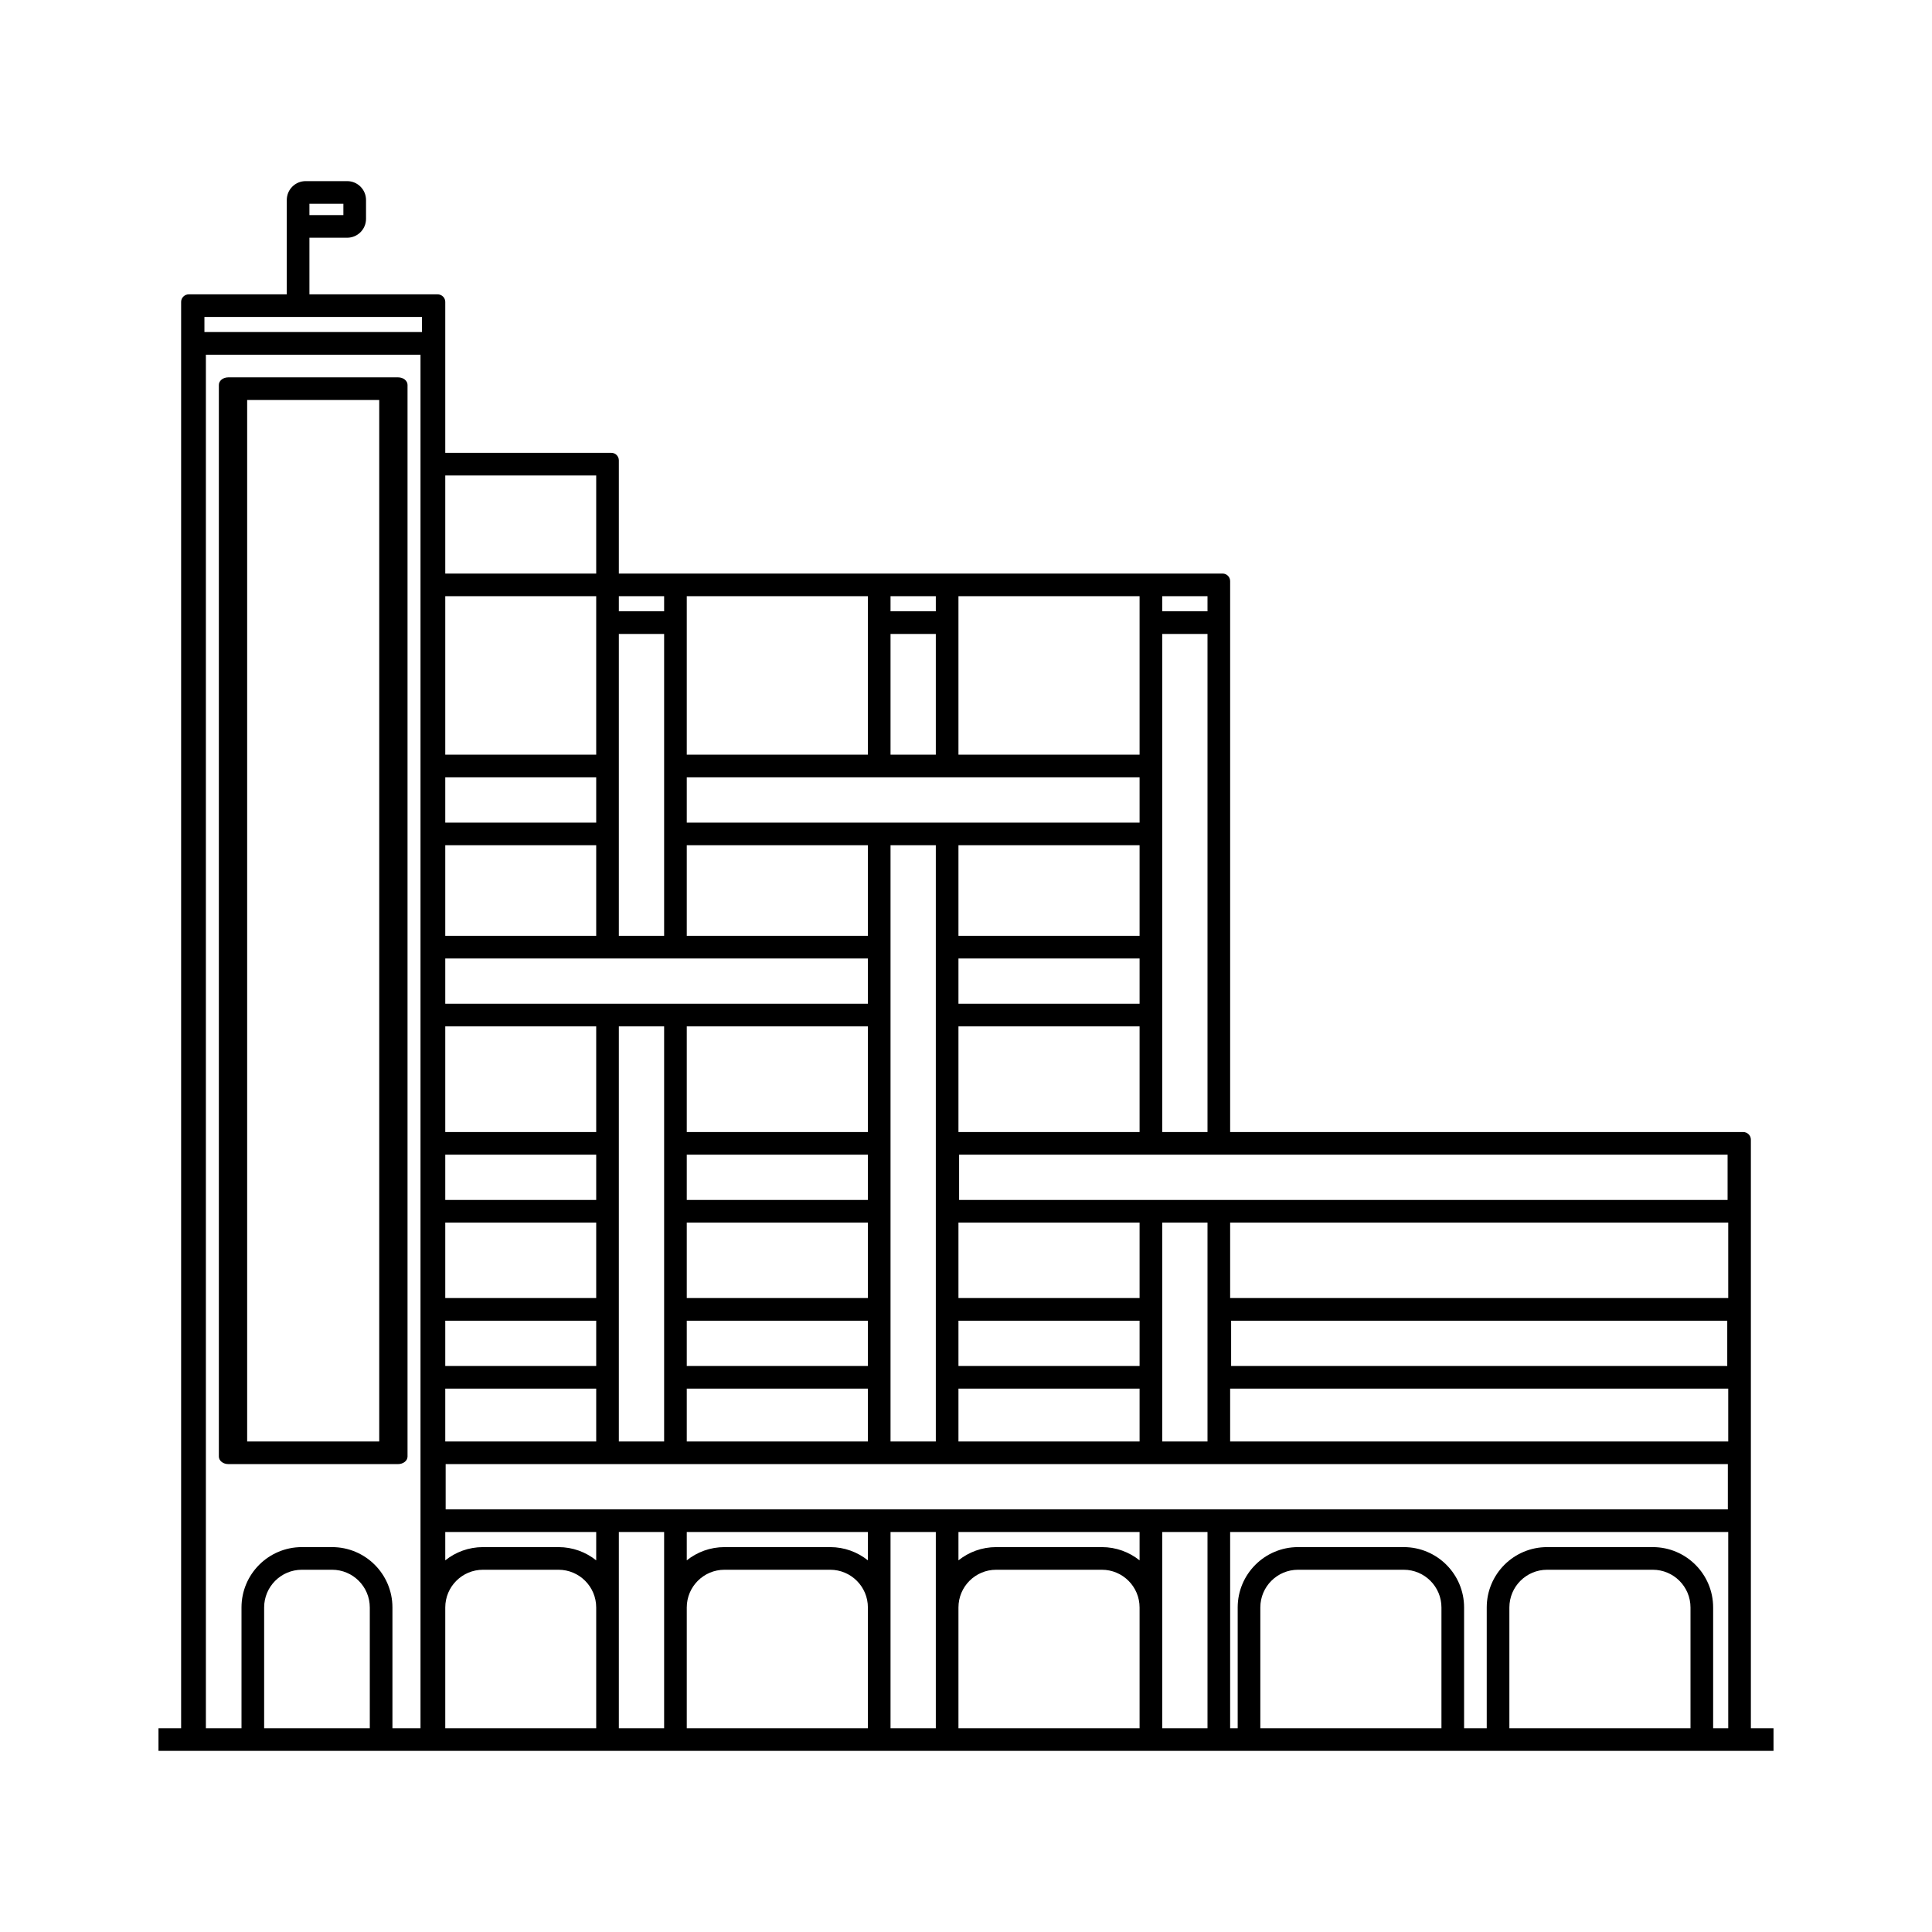 <svg width="256" height="256" viewBox="0 0 256 256" fill="none" xmlns="http://www.w3.org/2000/svg">
<path fill-rule="evenodd" clip-rule="evenodd" d="M52.75 50C53.44 50 54 50.448 54 51L54 193C54 193.552 53.44 194 52.75 194H30.25C29.56 194 29 193.552 29 193L29 51C29 50.448 29.56 50 30.25 50L52.75 50ZM32.75 53H50.25L50.25 191H32.75L32.75 53Z" fill="black"/>
<path fill-rule="evenodd" clip-rule="evenodd" d="M40.5 24C39.119 24 38 25.119 38 26.5V39L25.029 39C24.461 39 24 39.448 24 40L24 46L24 46.004L24 229H21V232H235V229H232V151C232 150.448 231.539 150 230.971 150L163 150V77C163 76.448 162.552 76 162 76H82V61C82 60.448 81.552 60 81 60H59V40C59 39.448 58.539 39 57.971 39H41V31.5H46C47.381 31.5 48.5 30.381 48.5 29V26.5C48.5 25.119 47.381 24 46 24H40.5ZM229 162L163 162V172H229V162ZM229 184H163V191H229V184ZM229 203H163V229H164V213C164 208.582 167.582 205 172 205H186C190.418 205 194 208.582 194 213V229H197V213C197 208.582 200.582 205 205 205H219C223.418 205 227 208.582 227 213V229H229V203ZM32 229H27.281L27.281 47L55.719 47L55.719 229H52V213C52 208.582 48.418 205 44 205H40C35.582 205 32 208.582 32 213V229ZM79 229H59V213C59 210.239 61.239 208 64 208H74C76.761 208 79 210.239 79 213V229ZM88 229H82V203H88V229ZM115 229H91V213C91 210.239 93.239 208 96 208H110C112.761 208 115 210.239 115 213V229ZM124 229H118V203H124V229ZM151 229H127V213C127 210.239 129.239 208 132 208H146C148.761 208 151 210.239 151 213V229ZM160 229H154V203H160V229ZM49 213V229H35V213C35 210.239 37.239 208 40 208H44C46.761 208 49 210.239 49 213ZM224 213V229H200V213C200 210.239 202.239 208 205 208H219C221.761 208 224 210.239 224 213ZM191 213V229H167V213C167 210.239 169.239 208 172 208H186C188.761 208 191 210.239 191 213ZM45.5 28.5H41V27H45.5V28.5ZM55.912 42L27.088 42V44L55.912 44V42ZM146 205C147.892 205 149.63 205.657 151 206.755V203L127 203V206.755C128.37 205.657 130.108 205 132 205H146ZM79 206.755V203H59V206.755C60.37 205.657 62.108 205 64 205H74C75.892 205 77.63 205.657 79 206.755ZM110 205C111.892 205 113.63 205.657 115 206.755V203H91V206.755C92.37 205.657 94.108 205 96 205H110ZM79 191H59V184H79V191ZM88 191H82V136H88V191ZM228.948 194V200L59.052 200V194L228.948 194ZM91 191H115V184H91V191ZM124 191H118V112H124V150.996L124 151V161L124 161.004V191ZM151 191L127 191V184H151V191ZM160 191H154V162H160V191ZM160 150V84H154V150H160ZM151 150V136H127V150H151ZM127 162H151V172H127V162ZM228.914 159V153L127.086 153V159L228.914 159ZM79 181V175H59V181H79ZM59 172H79V162H59V172ZM79 153V159H59V153H79ZM79 150H59V136H79V150ZM127 175V181H151V175H127ZM91 181V175H115V181H91ZM91 172H115V162H91V172ZM115 159V153H91V159H115ZM91 150H115V136H91V150ZM127 133V127H151V133H127ZM127 124H151V112H127V124ZM115 133V127L59 127V133L115 133ZM59 124H79V112H59V124ZM82 124H88V84H82V124ZM91 124H115V112H91V124ZM91 109V103L151 103V109L91 109ZM91 100H115V79H91V100ZM124 100H118V84H124V100ZM151 100H127V79H151V100ZM160 81V79H154V81H160ZM124 79V81H118V79H124ZM79 79H59V100H79V79ZM88 81V79H82V81H88ZM79 63V76H59V63H79ZM79 109V103H59V109H79ZM228.87 181V175H163.13V181H228.87Z" fill="black"/>
</svg>
